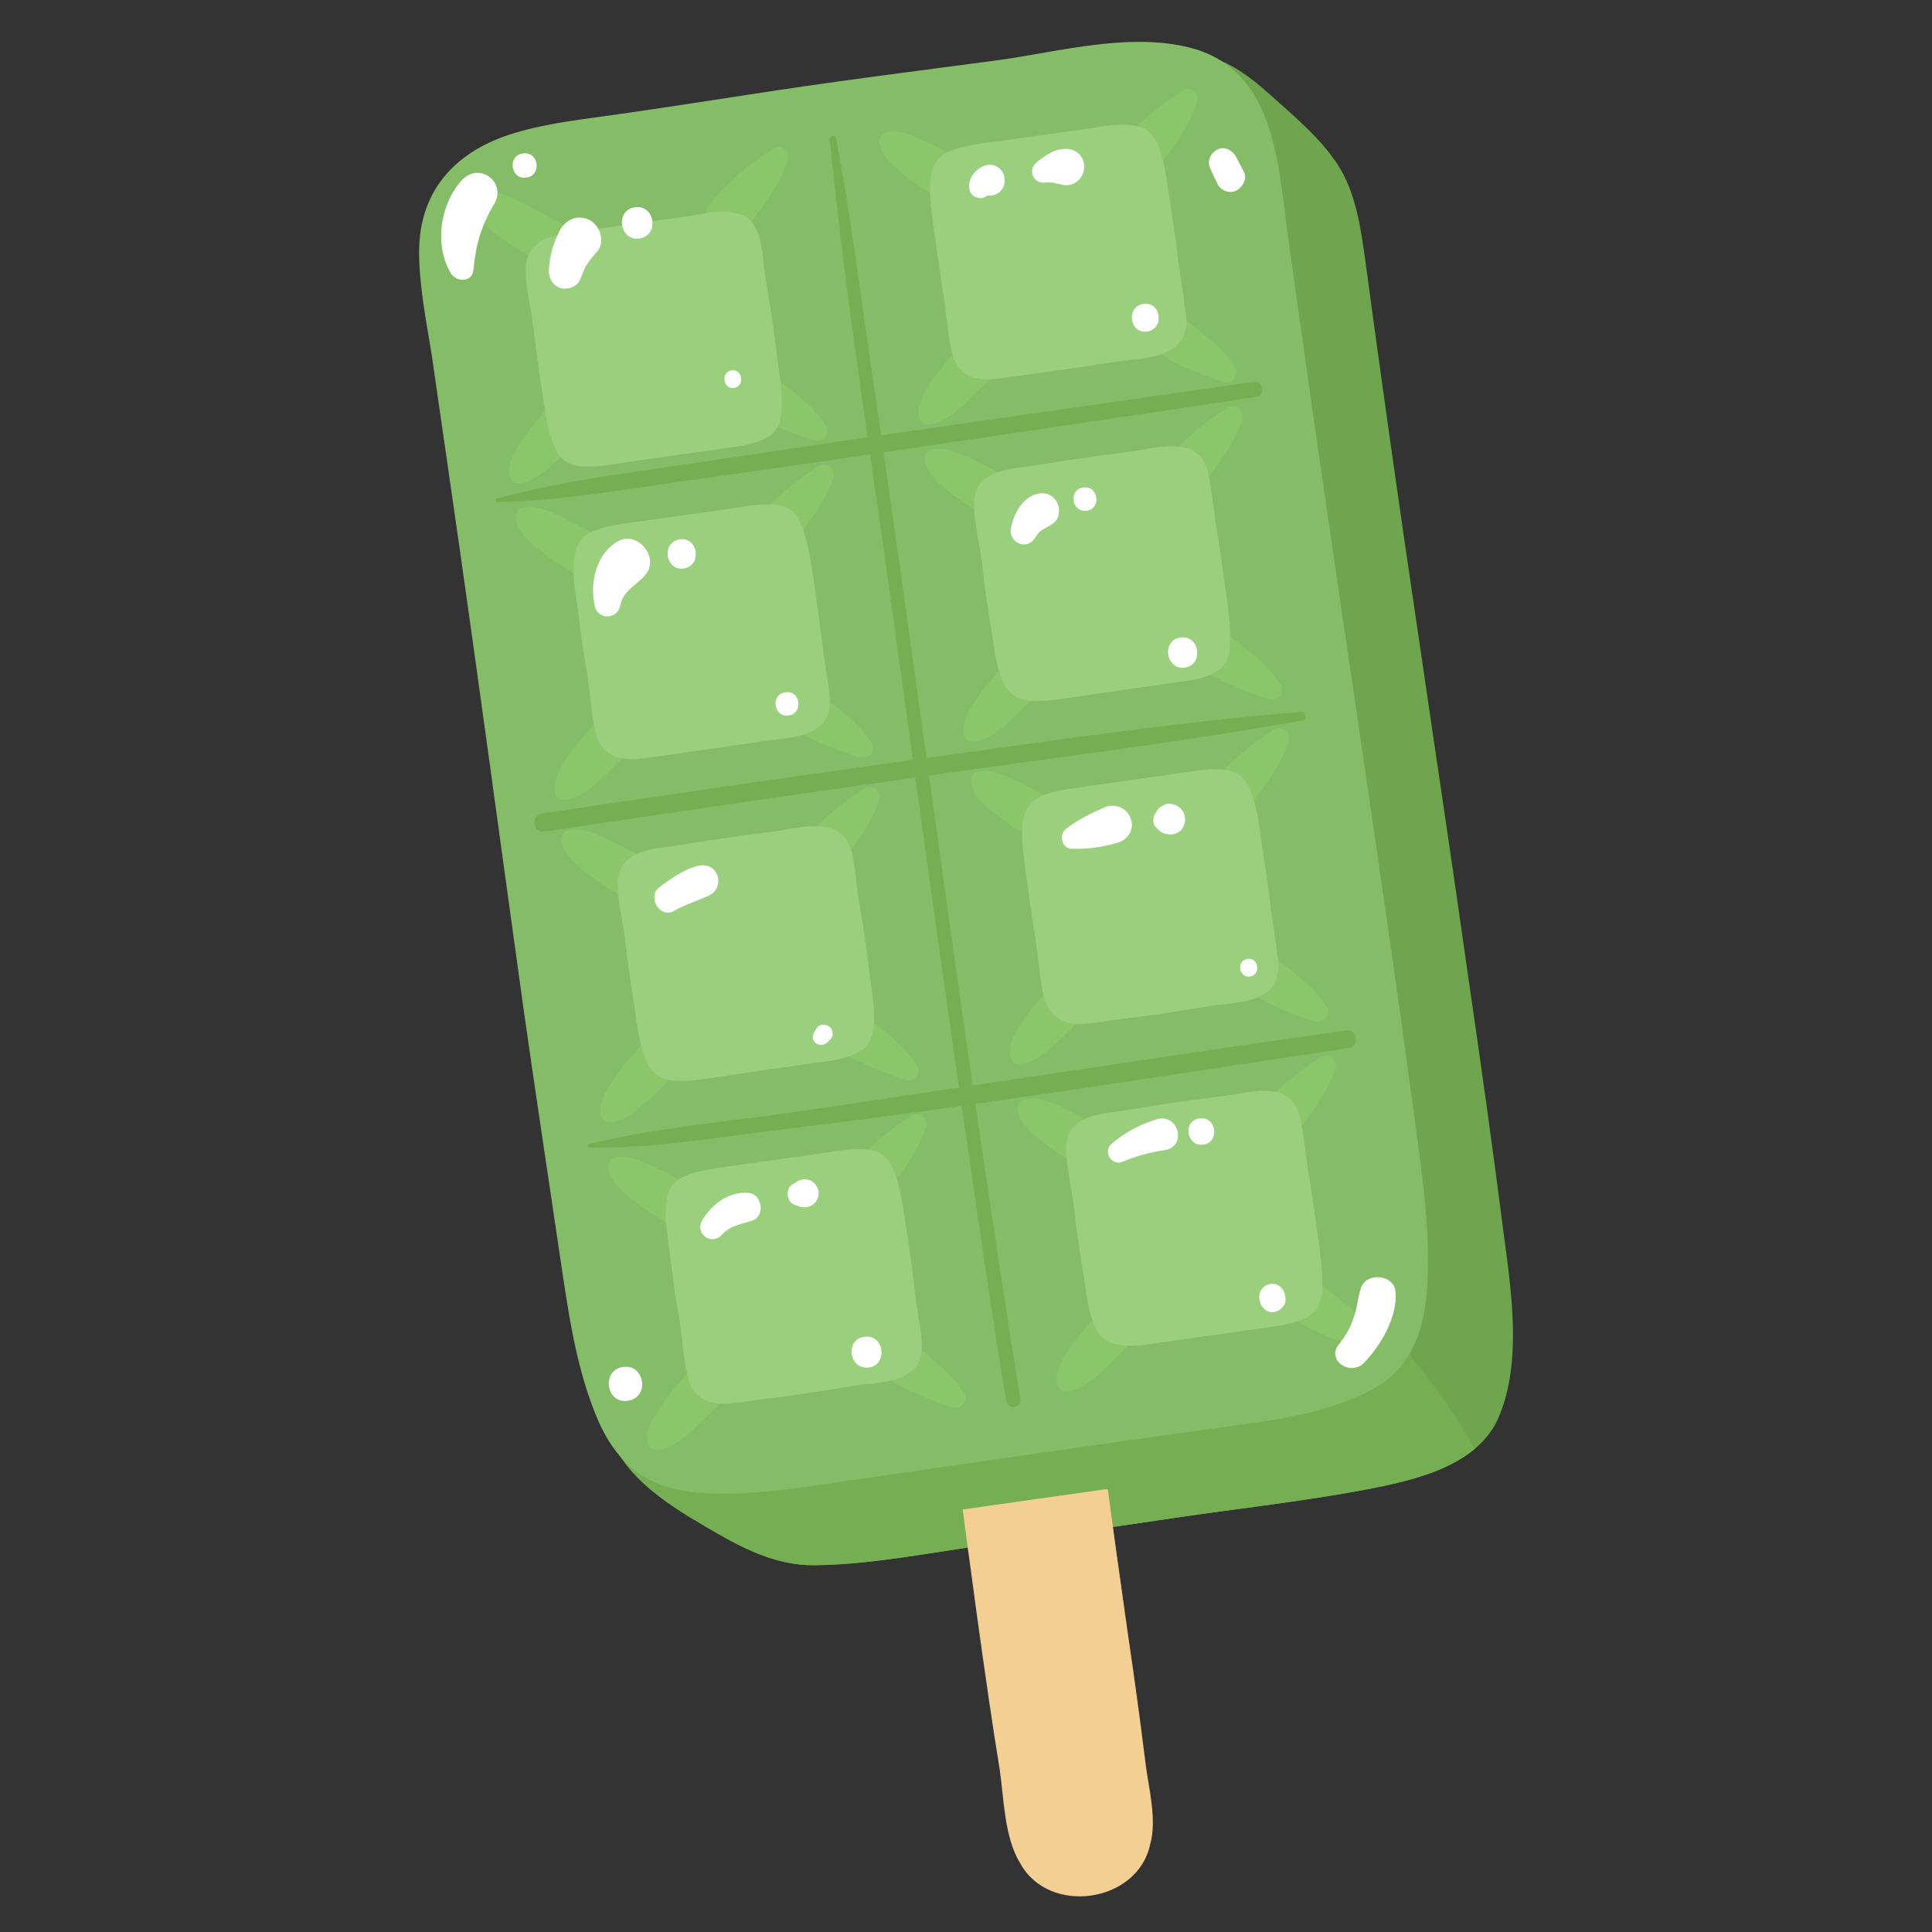 <svg version="1.2" xmlns="http://www.w3.org/2000/svg" viewBox="0 0 384 384" width="384" height="384">
	<rect x="0" y="0" width="384" height="384" fill="#333333" stroke="none"/>
	<title>새 프로젝트</title>
	<style>
		.s0 { fill: #6fa54f } 
		.s1 { fill: #76af53 } 
		.s2 { fill: #f3cf94 } 
		.s3 { fill: #85bc67 } 
		.s4 { fill: #8bc66b } 
		.s5 { fill: #9ad07d } 
		.s6 { fill: #ffffff } 
	</style>
	<g id="&lt;Group&gt;">
		<path id="&lt;Path&gt;" class="s0" d="m291.8 194c-5.4-38.1-11.3-76.2-16.6-114.3q-2-14.2-3.9-28.4c-0.9-6.4-1.9-13.2-5.5-18.7-3.4-5.2-8.9-9.8-13.5-13.9-4-3.6-8.7-7.2-14.2-7.8-4.3-0.4-5.8 1.3-7.9 4.8-1.3 2.1-2.4 4.4-3.8 6.5-0.5 0.8-1.1 2.1-1.9 2.6-1.6 1.1-5.9 0.9-7.8 1.2-9.2 1.2-18.3 2.3-27.4 3.6-18.3 2.5-36.5 5.5-54.7 8.1-11.9 1.7-27.4 3.7-32.8 16.2-2.6 6.1-2 13-1.2 19.4 1.1 7.8 2.3 15.5 3.2 23.3 3.9 33.1 5.9 66.4 8.2 99.6 1.2 16.5 2.4 32.9 3.9 49.3q1.2 12.1 2.6 24.1c0.6 4.6 0.9 9.4 2.1 13.9 2.5 9.4 11.7 15.3 19.6 19.9 6.8 4 13.7 7.8 21.7 7.7 11-0.1 22.3-2.4 33.2-3.9 13-1.7 26-3.7 39-5.6 12.3-1.8 24.9-3.2 37.2-5.5 9.5-1.8 22.6-4.6 26.7-14.7 4.5-10.9 2.4-24.7 0.9-36-2.2-17.2-4.6-34.3-7.1-51.4z"/>
		<path id="&lt;Path&gt;" class="s1" d="m268.1 255.2c-5-5.5-10.1-11-17.3-13.6-6.6-2.3-14-2.3-20.8-1.9-19.8 1.4-39.7 6.2-59.1 10.2-14.8 3-29.4 6.2-44 9.9-3 0.7-6.1 1.5-9.2 2.2q0.4 3.8 0.8 7.6c0.6 4.6 0.9 9.4 2.1 13.9 2.5 9.4 11.7 15.3 19.6 19.9 6.8 4 13.7 7.8 21.7 7.7 11-0.1 22.3-2.4 33.2-3.9 13-1.7 26-3.7 39-5.6 12.3-1.8 24.9-3.2 37.2-5.5 7-1.4 15.9-3.2 21.8-8.1-6.7-12-16-22.8-25-32.8z"/>
		<g id="&lt;Group&gt;">
			<path id="&lt;Path&gt;" class="s2" d="m219.8 296l-28.2 4c-0.2 0-0.3 0.2-0.2 0.3 0.4 3.3 4.6 35.2 7.3 51.4 0.8 5.4 0.9 13.5 4 18.5 5.6 10.6 23.4 8.1 25.9-3.6 1.4-4.9-0.3-11.2-0.9-16q-1.6-12.9-3.5-25.7c-1.3-9-3.7-26.3-4-28.7-0.1-0.1-0.2-0.2-0.4-0.2z"/>
		</g>
		<g id="&lt;Group&gt;" style="opacity: .5;mix-blend-mode: multiply">
			<path id="&lt;Path&gt;" class="s2" d="m221.5 316.5q1 1.4 1.9 3c-1.3-9.2-3-21.3-3.2-23.3-0.1-0.1-0.2-0.2-0.4-0.2l-28.2 4c-0.2 0-0.3 0.2-0.2 0.3 0.1 0.9 0.5 4 1.1 8.4 10.7-2.8 22.4-1.8 29 7.8z"/>
		</g>
		<path id="&lt;Path&gt;" class="s3" d="m273.3 166.6c-5-34.4-10.2-68.8-15-103.2q-1.9-13.2-3.6-26.4c-1.6-11.4-4.7-23.4-17-27.2-12.5-3.7-27.1 0.5-39.6 2.2-16.6 2.2-33.3 4.3-49.9 6.9-8.4 1.3-16.9 2.6-25.3 3.8-6.9 1-13.8 1.7-20.5 3.7-11.5 3.4-19 11.1-19.1 23.5 0 6.9 1.4 13.8 2.5 20.6q1.9 13.1 3.8 26.3c5 34.4 9.6 68.9 14.4 103.3 2.3 16.3 4.8 32.6 7.2 48.9 1.7 11.3 3.2 23.1 7.8 33.6 4.1 9.1 10.3 13.4 20.2 14.1 11.2 0.8 22.5-1.5 33.5-3 22.4-3.2 44.7-6.5 67.1-9.6 11.1-1.6 23.3-2.6 33.2-8.1 8.7-4.8 10.5-13.6 10.8-22.9 0.3-11.7-1.7-23.3-3.2-34.9-2.3-17.2-4.8-34.4-7.3-51.6z"/>
		<g id="&lt;Group&gt;">
			<g id="&lt;Group&gt;">
				<g id="&lt;Group&gt;">
					<path id="&lt;Path&gt;" class="s1" d="m164.9 27.6c3.1 31.2 8.1 62.3 12.4 93.4 5.3 38.8 10.7 77.6 16.4 116.4 2 13.7 4 27.5 6.3 41.1 0.3 1.8 3.1 1.4 2.8-0.4-11.1-69-19.8-138.4-30-207.6-2.1-14.3-3.9-28.8-6.6-43-0.2-0.8-1.3-0.6-1.3 0.1z"/>
				</g>
				<g id="&lt;Group&gt;">
					<g id="&lt;Group&gt;">
						<path id="&lt;Path&gt;" class="s1" d="m98.9 99.8c12.7-0.3 25.2-2.5 37.8-4.3q18.8-2.6 37.6-5.4c25.1-3.7 50.2-7.4 75.3-11.2 1.9-0.2 1.5-3.3-0.5-3-25.1 3.6-50.2 7.2-75.3 10.8q-18.8 2.8-37.6 5.6c-12.5 1.9-25.2 3.4-37.4 6.8-0.5 0.1-0.4 0.7 0.1 0.7z"/>
					</g>
					<g id="&lt;Group&gt;">
						<path id="&lt;Path&gt;" class="s1" d="m258.5 141.5c-25.9 2.1-51.9 6.1-77.6 9.6q-36.6 5.1-73.2 10.6c-2.3 0.3-1.8 4 0.5 3.6 24.4-3.7 48.8-7.2 73.2-10.7 25.7-3.7 51.7-6.8 77.4-11.4 1.1-0.2 0.9-1.8-0.3-1.7z"/>
					</g>
					<g id="&lt;Group&gt;">
						<path id="&lt;Path&gt;" class="s1" d="m117.1 228.1c12.2 0.2 24.6-1.9 36.7-3.4q19.7-2.4 39.5-5.2c24.9-3.6 49.8-7.4 74.8-11.2 2.2-0.3 1.7-3.8-0.5-3.5-24.7 3.5-49.3 7.2-73.9 10.9-12.9 1.9-25.7 3.9-38.5 5.7-12.7 1.8-25.7 2.9-38.1 6-0.4 0-0.4 0.6 0 0.7z"/>
					</g>
				</g>
			</g>
			<g id="&lt;Group&gt;">
				<g id="&lt;Group&gt;">
					<path id="&lt;Path&gt;" class="s4" d="m93.5 40c0.2 2.6 3 4.9 5 6.5 2.5 1.9 5.2 3.6 7.9 5.2 5.5 3.4 10.1-4.6 4.4-7.7-2.8-1.5-5.6-3.1-8.4-4.4-2.4-1.1-5.3-2.4-7.9-1.6-0.7 0.3-1.1 1.2-1 2z"/>
				</g>
				<g id="&lt;Group&gt;">
					<path id="&lt;Path&gt;" class="s4" d="m153.5 29.7c-4.6 3-8.8 6.4-12.3 10.7-3.6 4.4 3.8 10 7 5.3 3.1-4.4 6.7-8.5 8.3-13.8 0.7-1.9-1.3-3.3-3-2.2z"/>
				</g>
				<g id="&lt;Group&gt;">
					<path id="&lt;Path&gt;" class="s4" d="m102.8 96c2.7 0 5.1-2 7.1-3.7 2.4-2.1 4.6-4.4 6.8-6.6 4.6-4.5-2-11-6.3-6.2-2.2 2.3-4.3 4.7-6.2 7.3-1.4 2.1-3.4 5-3 7.6 0.2 0.8 0.8 1.6 1.6 1.6z"/>
				</g>
				<g id="&lt;Group&gt;">
					<path id="&lt;Path&gt;" class="s4" d="m164.1 84.5c-3.1-4.6-7.7-7.5-11.9-10.9-4.4-3.6-10 3.8-5.3 7 4.6 3.2 9.6 5.2 14.9 6.9 1.9 0.6 3.4-1.4 2.3-3z"/>
				</g>
			</g>
			<g id="&lt;Group&gt;">
				<g id="&lt;Group&gt;">
					<path id="&lt;Path&gt;" class="s4" d="m174.8 28.3c0.3 2.7 3 4.9 5 6.5 2.5 2 5.2 3.7 8 5.3 5.4 3.4 10-4.6 4.3-7.7-2.8-1.5-5.5-3.1-8.4-4.4-2.4-1.1-5.2-2.4-7.8-1.6-0.8 0.2-1.2 1.2-1.1 1.9z"/>
				</g>
				<g id="&lt;Group&gt;">
					<path id="&lt;Path&gt;" class="s4" d="m234.9 18.1c-4.6 3-8.8 6.4-12.4 10.7-3.6 4.4 3.9 10 7.1 5.3 3.1-4.4 6.6-8.5 8.3-13.8 0.6-1.9-1.4-3.4-3-2.2z"/>
				</g>
				<g id="&lt;Group&gt;">
					<path id="&lt;Path&gt;" class="s4" d="m184.2 84.4c2.7 0 5.1-2 7-3.7 2.4-2.1 4.6-4.4 6.9-6.6 4.5-4.5-2-11-6.4-6.2-2.1 2.3-4.3 4.7-6.1 7.3-1.5 2.1-3.5 5-3 7.6 0.1 0.7 0.8 1.6 1.6 1.6z"/>
				</g>
				<g id="&lt;Group&gt;">
					<path id="&lt;Path&gt;" class="s4" d="m245.4 72.8c-3.1-4.5-7.6-7.4-11.8-10.9-4.5-3.6-10 3.9-5.3 7.1 4.6 3.1 9.6 5.2 14.8 6.9 1.9 0.6 3.4-1.4 2.3-3.1z"/>
				</g>
			</g>
			<g id="&lt;Group&gt;">
				<g id="&lt;Group&gt;">
					<path id="&lt;Path&gt;" class="s4" d="m102.5 103c0.2 2.7 3 4.9 5 6.5 2.5 2 5.2 3.6 7.9 5.3 5.5 3.3 10.1-4.7 4.4-7.7-2.8-1.5-5.6-3.1-8.4-4.5-2.4-1.1-5.3-2.4-7.8-1.6-0.8 0.3-1.2 1.3-1.1 2z"/>
				</g>
				<g id="&lt;Group&gt;">
					<path id="&lt;Path&gt;" class="s4" d="m162.5 92.7c-4.6 3.1-8.8 6.5-12.3 10.8-3.6 4.4 3.8 10 7 5.3 3.1-4.5 6.7-8.6 8.4-13.8 0.6-1.9-1.4-3.4-3.1-2.3z"/>
				</g>
				<g id="&lt;Group&gt;">
					<path id="&lt;Path&gt;" class="s4" d="m111.8 159c2.7 0.1 5.1-1.9 7.1-3.7 2.4-2.1 4.6-4.4 6.8-6.6 4.6-4.5-2-11-6.3-6.2-2.2 2.4-4.3 4.7-6.2 7.3-1.4 2.1-3.4 5-2.9 7.7 0.1 0.7 0.7 1.5 1.5 1.5z"/>
				</g>
				<g id="&lt;Group&gt;">
					<path id="&lt;Path&gt;" class="s4" d="m173.1 147.5c-3.1-4.6-7.7-7.5-11.9-10.9-4.4-3.6-10 3.8-5.3 7.1 4.6 3.1 9.6 5.2 14.9 6.8 1.9 0.6 3.4-1.3 2.3-3z"/>
				</g>
			</g>
			<g id="&lt;Group&gt;">
				<g id="&lt;Group&gt;">
					<path id="&lt;Path&gt;" class="s4" d="m183.8 91.4c0.3 2.7 3 4.9 5 6.5 2.5 1.9 5.3 3.6 8 5.3 5.4 3.3 10.1-4.7 4.3-7.8-2.8-1.4-5.5-3.1-8.4-4.4-2.3-1.1-5.2-2.4-7.8-1.6-0.8 0.3-1.2 1.2-1.1 2z"/>
				</g>
				<g id="&lt;Group&gt;">
					<path id="&lt;Path&gt;" class="s4" d="m243.9 81.1c-4.6 3-8.8 6.4-12.4 10.7-3.6 4.4 3.9 10 7.1 5.3 3.1-4.4 6.6-8.5 8.3-13.7 0.6-2-1.4-3.4-3-2.3z"/>
				</g>
				<g id="&lt;Group&gt;">
					<path id="&lt;Path&gt;" class="s4" d="m193.2 147.4c2.7 0.1 5.1-2 7-3.7 2.4-2.1 4.6-4.4 6.9-6.6 4.5-4.5-2-11-6.4-6.2-2.1 2.4-4.3 4.7-6.1 7.3-1.5 2.1-3.5 5-3 7.6 0.1 0.8 0.8 1.6 1.6 1.6z"/>
				</g>
				<g id="&lt;Group&gt;">
					<path id="&lt;Path&gt;" class="s4" d="m254.4 135.9c-3.1-4.6-7.6-7.5-11.8-10.9-4.4-3.6-10 3.8-5.3 7 4.6 3.2 9.6 5.3 14.8 6.9 1.9 0.6 3.4-1.4 2.3-3z"/>
				</g>
			</g>
			<g id="&lt;Group&gt;">
				<g id="&lt;Group&gt;">
					<path id="&lt;Path&gt;" class="s4" d="m111.6 167.1c0.3 2.6 3 4.9 5 6.4 2.5 2 5.3 3.7 8 5.3 5.4 3.4 10.1-4.6 4.3-7.7-2.8-1.5-5.5-3.1-8.4-4.4-2.3-1.1-5.2-2.4-7.8-1.6-0.8 0.3-1.2 1.2-1.1 2z"/>
				</g>
				<g id="&lt;Group&gt;">
					<path id="&lt;Path&gt;" class="s4" d="m171.7 156.8c-4.6 3-8.8 6.4-12.4 10.7-3.6 4.4 3.9 10 7.1 5.3 3.1-4.4 6.6-8.5 8.3-13.8 0.6-1.9-1.4-3.3-3-2.2z"/>
				</g>
				<g id="&lt;Group&gt;">
					<path id="&lt;Path&gt;" class="s4" d="m121 223.1c2.7 0 5.1-2 7-3.7 2.4-2.1 4.6-4.4 6.9-6.6 4.5-4.5-2-11-6.4-6.2-2.1 2.3-4.3 4.7-6.1 7.3-1.5 2.1-3.5 5-3 7.6 0.1 0.8 0.8 1.6 1.6 1.6z"/>
				</g>
				<g id="&lt;Group&gt;">
					<path id="&lt;Path&gt;" class="s4" d="m182.2 211.6c-3.1-4.6-7.6-7.5-11.8-11-4.4-3.5-10 3.9-5.3 7.1 4.6 3.2 9.6 5.2 14.8 6.9 1.9 0.6 3.4-1.4 2.3-3z"/>
				</g>
			</g>
			<g id="&lt;Group&gt;">
				<g id="&lt;Group&gt;">
					<path id="&lt;Path&gt;" class="s4" d="m193 155.4c0.2 2.7 3 4.9 5 6.5 2.5 2 5.2 3.7 7.9 5.3 5.5 3.4 10.1-4.6 4.4-7.7-2.8-1.5-5.6-3.1-8.4-4.4-2.4-1.1-5.3-2.4-7.8-1.6-0.8 0.2-1.2 1.2-1.1 1.9z"/>
				</g>
				<g id="&lt;Group&gt;">
					<path id="&lt;Path&gt;" class="s4" d="m253 145.1c-4.6 3.1-8.8 6.5-12.3 10.8-3.6 4.4 3.8 10 7.1 5.3 3-4.4 6.6-8.5 8.3-13.8 0.6-1.9-1.4-3.4-3.1-2.3z"/>
				</g>
				<g id="&lt;Group&gt;">
					<path id="&lt;Path&gt;" class="s4" d="m202.3 211.5c2.7 0 5.1-2 7.1-3.7 2.4-2.1 4.6-4.4 6.8-6.7 4.6-4.4-2-11-6.3-6.1-2.2 2.3-4.3 4.7-6.2 7.3-1.4 2-3.4 5-2.9 7.6 0.1 0.7 0.7 1.6 1.5 1.6z"/>
				</g>
				<g id="&lt;Group&gt;">
					<path id="&lt;Path&gt;" class="s4" d="m263.6 199.9c-3.1-4.5-7.7-7.5-11.9-10.9-4.4-3.6-10 3.9-5.3 7.1 4.6 3.1 9.6 5.2 14.9 6.9 1.9 0.6 3.4-1.4 2.3-3.1z"/>
				</g>
			</g>
			<g id="&lt;Group&gt;">
				<g id="&lt;Group&gt;">
					<path id="&lt;Path&gt;" class="s4" d="m120.9 232.1c0.3 2.7 3 4.9 5 6.5 2.5 2 5.3 3.7 8 5.3 5.4 3.4 10.1-4.6 4.3-7.7-2.8-1.5-5.5-3.1-8.4-4.4-2.3-1.1-5.2-2.4-7.8-1.6-0.8 0.2-1.2 1.2-1.1 1.9z"/>
				</g>
				<g id="&lt;Group&gt;">
					<path id="&lt;Path&gt;" class="s4" d="m181 221.9c-4.6 3-8.8 6.4-12.4 10.7-3.6 4.4 3.9 10 7.1 5.3 3.1-4.4 6.6-8.5 8.3-13.8 0.6-1.9-1.4-3.4-3-2.2z"/>
				</g>
				<g id="&lt;Group&gt;">
					<path id="&lt;Path&gt;" class="s4" d="m130.3 288.2c2.7 0 5.1-2 7-3.7 2.4-2.1 4.6-4.4 6.9-6.6 4.5-4.5-2-11-6.4-6.2-2.1 2.3-4.3 4.7-6.1 7.3-1.5 2.1-3.5 5-3 7.6 0.1 0.7 0.8 1.6 1.6 1.6z"/>
				</g>
				<g id="&lt;Group&gt;">
					<path id="&lt;Path&gt;" class="s4" d="m191.5 276.6c-3.1-4.5-7.6-7.5-11.8-10.9-4.5-3.6-10 3.9-5.3 7.1 4.6 3.1 9.6 5.2 14.8 6.9 1.9 0.6 3.4-1.4 2.3-3.1z"/>
				</g>
			</g>
			<g id="&lt;Group&gt;">
				<g id="&lt;Group&gt;">
					<path id="&lt;Path&gt;" class="s4" d="m202.3 220.5c0.2 2.7 3 4.9 5 6.5 2.5 2 5.2 3.6 7.9 5.3 5.5 3.4 10.1-4.6 4.4-7.7-2.8-1.5-5.6-3.1-8.4-4.5-2.4-1.1-5.3-2.3-7.8-1.5-0.8 0.2-1.2 1.2-1.1 1.9z"/>
				</g>
				<g id="&lt;Group&gt;">
					<path id="&lt;Path&gt;" class="s4" d="m262.3 210.2c-4.6 3.1-8.8 6.5-12.3 10.8-3.6 4.4 3.8 10 7 5.3 3.1-4.5 6.7-8.6 8.4-13.8 0.6-1.9-1.4-3.4-3.1-2.3z"/>
				</g>
				<g id="&lt;Group&gt;">
					<path id="&lt;Path&gt;" class="s4" d="m211.6 276.6c2.7 0 5.1-2 7.1-3.7 2.4-2.1 4.6-4.5 6.8-6.7 4.6-4.5-2-11-6.3-6.1-2.2 2.3-4.3 4.7-6.2 7.3-1.4 2-3.4 4.9-2.9 7.6 0.1 0.7 0.7 1.5 1.5 1.6z"/>
				</g>
				<g id="&lt;Group&gt;">
					<path id="&lt;Path&gt;" class="s4" d="m272.9 265c-3.1-4.5-7.7-7.5-11.9-10.9-4.4-3.6-10 3.9-5.3 7.1 4.6 3.1 9.6 5.2 14.9 6.9 1.9 0.5 3.4-1.4 2.3-3.1z"/>
				</g>
			</g>
			<path id="&lt;Path&gt;" class="s5" d="m153.4 63c-0.4-2.5-0.8-4.9-1.2-7.4q-0.4-2.8-0.7-5.6c-0.5-3.2-1.3-6.5-4.7-7.5-3.4-1-7.4 0.1-10.8 0.6-4.6 0.6-9.2 1.2-13.7 1.9q-3.5 0.5-7 1c-1.9 0.3-3.8 0.5-5.6 1-3.2 1-5.2 3.1-5.2 6.5-0.1 3.3 0.8 6.8 1.3 10.1 0.3 2.3 0.6 4.6 0.9 6.9 0.4 3 0.9 6.1 1.3 9.1 0.5 3.1 0.9 6.3 2.2 9.2 1.1 2.5 2.8 3.7 5.5 3.9 3.1 0.2 6.2-0.4 9.2-0.9q9.2-1.3 18.4-2.6c3.1-0.4 6.4-0.7 9.1-2.2 2.4-1.3 2.9-3.7 3-6.3 0.1-3.2-0.5-6.4-0.9-9.5q-0.5-4.1-1.1-8.2z"/>
			<path id="&lt;Path&gt;" class="s5" d="m162.8 123.3c0.4 2.5 0.7 5 1 7.4q0.4 2.8 0.9 5.7c0.4 3.1 0.6 6.5-2.4 8.4-3 2-7.2 2-10.6 2.5-4.6 0.7-9.1 1.4-13.7 2q-3.5 0.5-6.9 1c-1.9 0.2-3.8 0.6-5.7 0.6-3.3 0-5.9-1.5-6.9-4.8-0.9-3.2-1-6.7-1.5-10-0.3-2.3-0.7-4.6-1.1-6.9-0.4-3.1-0.8-6.1-1.2-9.1-0.5-3.1-1-6.3-0.5-9.5 0.3-2.7 1.6-4.3 4.2-5.2 2.9-1.1 6-1.4 9-1.8q9.2-1.3 18.5-2.6c3-0.5 6.3-1.1 9.3-0.5 2.7 0.6 3.8 2.8 4.6 5.3 1 3 1.4 6.2 1.9 9.3q0.6 4.1 1.1 8.2z"/>
			<path id="&lt;Path&gt;" class="s5" d="m171.7 185.1c-0.4-2.4-0.8-4.9-1.2-7.4q-0.3-2.8-0.7-5.6c-0.5-3.2-1.3-6.5-4.7-7.5-3.4-1-7.4 0.1-10.8 0.6-4.6 0.6-9.2 1.2-13.7 1.9q-3.5 0.5-7 1.1c-1.9 0.2-3.8 0.4-5.6 1-3.2 0.9-5.2 3-5.2 6.4-0.1 3.3 0.8 6.8 1.3 10.1 0.3 2.3 0.6 4.6 0.9 7 0.4 3 0.9 6 1.3 9 0.5 3.1 0.9 6.3 2.2 9.2 1.1 2.5 2.8 3.7 5.5 3.9 3.1 0.2 6.2-0.4 9.2-0.8q9.2-1.4 18.4-2.7c3.1-0.4 6.4-0.7 9.1-2.2 2.4-1.3 2.9-3.7 3-6.3 0.1-3.2-0.5-6.4-0.9-9.5q-0.5-4.1-1.1-8.2z"/>
			<path id="&lt;Path&gt;" class="s5" d="m181.2 251.4c0.3 2.5 0.6 5 0.9 7.5q0.4 2.8 0.9 5.6c0.4 3.1 0.6 6.5-2.4 8.5-3 1.9-7.2 1.9-10.6 2.4-4.5 0.7-9.1 1.5-13.7 2.1q-3.5 0.4-6.9 0.9c-1.9 0.3-3.8 0.6-5.7 0.6-3.3 0-5.9-1.5-6.8-4.7-1-3.2-1.1-6.8-1.6-10.1-0.3-2.3-0.7-4.6-1.1-6.9-0.4-3-0.8-6.1-1.2-9.1-0.4-3.1-1-6.3-0.5-9.4 0.3-2.8 1.6-4.3 4.2-5.3 2.9-1.1 6-1.3 9-1.8q9.3-1.3 18.5-2.6c3-0.5 6.3-1.1 9.3-0.4 2.7 0.6 3.8 2.7 4.6 5.2 1 3 1.4 6.2 1.9 9.4q0.6 4 1.2 8.1z"/>
			<path id="&lt;Path&gt;" class="s5" d="m233.7 47.8c0.3 2.5 0.6 5 1 7.4q0.4 2.9 0.8 5.7c0.5 3.1 0.6 6.5-2.4 8.4-3 2-7.1 2-10.6 2.5-4.5 0.7-9.1 1.4-13.6 2q-3.5 0.5-7 1c-1.9 0.2-3.8 0.6-5.7 0.6-3.3 0-5.8-1.5-6.8-4.7-1-3.3-1.1-6.8-1.6-10.1-0.3-2.3-0.7-4.6-1-6.9-0.5-3.1-0.9-6.1-1.3-9.1-0.4-3.1-0.9-6.3-0.5-9.5 0.4-2.7 1.7-4.3 4.2-5.2 2.9-1.1 6.1-1.4 9.1-1.8q9.2-1.3 18.4-2.6c3-0.5 6.3-1.1 9.4-0.4 2.6 0.6 3.8 2.7 4.6 5.2 0.9 3 1.3 6.2 1.8 9.4q0.6 4 1.2 8.1z"/>
			<path id="&lt;Path&gt;" class="s5" d="m242.5 109.6c-0.3-2.4-0.8-4.9-1.1-7.4q-0.4-2.8-0.8-5.6c-0.4-3.2-1.3-6.5-4.6-7.5-3.5-1-7.5 0.1-10.9 0.6-4.6 0.6-9.1 1.2-13.7 1.9q-3.5 0.6-6.9 1.1c-1.9 0.2-3.8 0.4-5.7 1-3.1 0.9-5.2 3-5.2 6.4 0 3.4 0.9 6.8 1.3 10.1 0.4 2.3 0.6 4.6 0.9 7 0.5 3 0.9 6 1.4 9 0.4 3.1 0.9 6.3 2.1 9.2 1.1 2.5 2.8 3.7 5.6 3.9 3 0.2 6.1-0.4 9.1-0.8q9.3-1.4 18.5-2.7c3-0.4 6.4-0.7 9.1-2.2 2.4-1.3 2.9-3.7 2.9-6.3 0.1-3.2-0.4-6.3-0.8-9.5q-0.6-4.1-1.2-8.2z"/>
			<path id="&lt;Path&gt;" class="s5" d="m252 175.9c0.3 2.5 0.6 5 1 7.5q0.4 2.8 0.8 5.6c0.5 3.1 0.6 6.5-2.4 8.5-3 1.9-7.1 1.9-10.5 2.4-4.6 0.7-9.1 1.5-13.7 2.1q-3.5 0.4-7 0.9c-1.9 0.3-3.8 0.6-5.7 0.6-3.2 0-5.8-1.5-6.8-4.7-1-3.2-1.1-6.8-1.6-10.1-0.3-2.3-0.7-4.6-1-6.9-0.5-3-0.9-6.1-1.3-9.1-0.4-3.1-0.9-6.3-0.5-9.4 0.4-2.8 1.7-4.3 4.2-5.3 2.9-1.1 6.1-1.3 9.1-1.8q9.2-1.3 18.4-2.6c3-0.4 6.3-1.1 9.4-0.4 2.6 0.6 3.8 2.7 4.6 5.2 1 3 1.3 6.2 1.8 9.4q0.6 4.1 1.2 8.1z"/>
			<path id="&lt;Path&gt;" class="s5" d="m260.8 237.8c-0.3-2.5-0.8-5-1.1-7.4q-0.4-2.9-0.8-5.7c-0.4-3.1-1.3-6.4-4.6-7.5-3.5-1-7.5 0.2-10.9 0.6-4.6 0.6-9.1 1.2-13.7 1.9q-3.5 0.6-6.9 1.1c-1.9 0.3-3.8 0.5-5.6 1-3.2 0.9-5.3 3-5.3 6.4 0 3.4 0.9 6.8 1.3 10.1 0.4 2.4 0.6 4.7 0.9 7 0.5 3 0.9 6 1.4 9 0.4 3.1 0.9 6.4 2.1 9.3 1.1 2.5 2.9 3.6 5.6 3.8 3 0.3 6.1-0.4 9.2-0.8q9.2-1.3 18.4-2.6c3-0.5 6.4-0.7 9.1-2.3 2.4-1.3 2.9-3.7 2.9-6.2 0.1-3.2-0.4-6.4-0.8-9.6q-0.6-4.1-1.2-8.1z"/>
			<g id="&lt;Group&gt;">
				<path id="&lt;Path&gt;" class="s6" d="m115.4 55.3q0.3-0.7 0.6-1.4 0.2-0.4 0.3-0.8 0.1-0.1 0.2-0.3-0.1 0.3 0 0 1-1.5 2.1-2.7c1.8-1.9 0.7-5.2-1.3-6.3-2.4-1.3-4.9-0.2-6.1 2.1-1.2 2.4-2 5.1-2.1 7.8-0.1 1.6 0.8 3.1 2.4 3.6 1.6 0.3 3.4-0.4 3.9-2z"/>
			</g>
			<g id="&lt;Group&gt;">
				<path id="&lt;Path&gt;" class="s6" d="m127.1 47.4c4-0.6 3.1-6.8-0.9-6.2-4 0.5-3.1 6.8 0.9 6.2z"/>
			</g>
			<g id="&lt;Group&gt;">
				<path id="&lt;Path&gt;" class="s6" d="m196.6 38.5c-0.1 0.1-0.3 0.3 0 0.1 0.2-0.2-0.6 0.4-0.2 0.1 0.4-0.2-0.3 0.1-0.3 0.1 0-0.1 0.4 0 0.4 0q-0.3 0-0.7 0c0.2 0 0.6 0.1-0.3-0.1 1.1 0.3 2.2 0.3 3.1-0.5 0.8-0.6 1.1-1.5 1.1-2.4 0-2.2-2.2-3.7-4.2-2.8-1.6 0.7-2.8 2.1-2.9 3.9 0 0.9 0.4 2 1.4 2.3 1 0.4 1.9 0.1 2.6-0.7z"/>
			</g>
			<g id="&lt;Group&gt;">
				<path id="&lt;Path&gt;" class="s6" d="m207.6 36.3c0.6-0.1 1.1 0 1.7 0 0.2 0.1 1 0.2 0.7 0.2-0.4-0.1 1.2 0.2 1.5 0.3 2.1 0.2 4-1.4 4-3.7 0-2.2-1.9-3.7-4.1-3.5-2 0.1-4 1.5-5.5 2.8-1.6 1.5-0.5 4.1 1.7 3.9z"/>
			</g>
			<g id="&lt;Group&gt;">
				<path id="&lt;Path&gt;" class="s6" d="m123.3 120.3c0.6-3 3.2-3.9 5-6.1 2.8-3.2-1.4-8.7-5.3-6.7-4.5 2.4-5.8 8.2-4.8 12.9 0.6 2.9 4.5 2.8 5.1-0.1z"/>
			</g>
			<g id="&lt;Group&gt;">
				<path id="&lt;Path&gt;" class="s6" d="m135.9 113c3.7-0.6 2.9-6.3-0.8-5.8-3.7 0.6-2.9 6.3 0.8 5.8z"/>
			</g>
			<g id="&lt;Group&gt;">
				<path id="&lt;Path&gt;" class="s6" d="m205.9 106.6c-0.2 0.4 0.2-0.2 0.2-0.3q0.1-0.1 0.3-0.3c0.4-0.6-0.4 0.3 0.1-0.2q0.3-0.2 0.5-0.4c0 0 0.5-0.3 0.5-0.3 0 0-0.7 0.3 0 0 0.6-0.3 1.2-0.6 1.7-1 1.5-0.9 1.6-3.1 0.8-4.4-0.9-1.6-2.6-2-4.3-1.4-2.7 0.9-4.4 4.2-4.8 6.9-0.2 1.3 0.7 2.6 1.9 2.9 1.4 0.4 2.5-0.3 3.1-1.5z"/>
			</g>
			<g id="&lt;Group&gt;">
				<path id="&lt;Path&gt;" class="s6" d="m213 168.7c3.1 0.1 5.8-0.3 8.8-1.1 2.1-0.5 3.7-2.4 3-4.7-0.6-2.2-3-3.3-5.1-2.5-2.8 1.2-5.4 2.5-7.8 4.3-1.5 1.1-0.9 4 1.1 4z"/>
			</g>
			<g id="&lt;Group&gt;">
				<path id="&lt;Path&gt;" class="s6" d="m229.7 164.4q0.3 0.3-0.1-0.4 0.2 0.6 0.7 1c0.5 0.5 1.1 0.7 1.8 0.8 1 0.3 2.3-0.3 2.9-1.1 0.4-0.7 0.7-1.5 0.5-2.3-0.1-0.8-0.5-1.5-1.2-2-0.8-0.6-2.1-0.9-3-0.4-0.7 0.4-1.2 0.7-1.5 1.4q-0.4 0.5-0.4 1.1 0.2-0.7 0-0.4c-0.3 0.7-0.2 1.8 0.3 2.3z"/>
			</g>
			<g id="&lt;Group&gt;">
				<path id="&lt;Path&gt;" class="s6" d="m133.9 181.1c2.2-1.3 4.6-2 7-3.1 1.6-0.7 2.3-2.6 1.6-4.2-0.7-1.7-2.5-2.1-4.2-1.6-2.6 0.8-5.1 2.5-7.3 4.2-2.4 1.8 0.1 6.2 2.9 4.7z"/>
			</g>
			<g id="&lt;Group&gt;">
				<path id="&lt;Path&gt;" class="s6" d="m143.5 245.4c1.6-1.8 3.9-2.1 6-2.8 2.7-0.9 2-5.3-0.8-5.5-3.8-0.3-7.2 2.2-9.1 5.4-1.6 2.7 1.8 5.2 3.9 2.9z"/>
			</g>
			<g id="&lt;Group&gt;">
				<path id="&lt;Path&gt;" class="s6" d="m158 239.5q0.4 0.1 0.9 0.3c0.9 0.3 1.9 0.2 2.7-0.4 0.8-0.6 1.2-1.6 1.1-2.6-0.2-1-0.8-1.8-1.7-2.2-1-0.4-2-0.2-2.8 0.4q-0.4 0.2-0.8 0.5c-1.4 0.9-1 3.5 0.6 4z"/>
			</g>
			<g id="&lt;Group&gt;">
				<path id="&lt;Path&gt;" class="s6" d="m223.1 230.9c2.7-1.1 5.5-1.9 8.4-2.3 4.5-0.7 2.8-7.5-1.7-6.1-3.3 1-6.2 2.6-8.8 4.8-1.9 1.5-0.1 4.5 2.1 3.6z"/>
			</g>
			<g id="&lt;Group&gt;">
				<path id="&lt;Path&gt;" class="s6" d="m239.2 227.5c3.3-0.5 2.6-5.7-0.8-5.2-3.4 0.4-2.6 5.7 0.8 5.2z"/>
			</g>
			<g id="&lt;Group&gt;">
				<path id="&lt;Path&gt;" class="s6" d="m216 101.5c3-0.4 2.3-5.1-0.7-4.6-3 0.4-2.3 5 0.7 4.6z"/>
			</g>
			<g id="&lt;Group&gt;">
				<path id="&lt;Path&gt;" class="s6" d="m164.6 207q0.3-0.2 0.5-0.5c0.7-0.7 0.4-2-0.3-2.5-0.8-0.5-2-0.5-2.5 0.4q-0.2 0.3-0.4 0.6c-0.5 0.8-0.5 1.8 0.3 2.4 0.9 0.5 1.8 0.3 2.4-0.4z"/>
			</g>
			<g id="&lt;Group&gt;">
				<path id="&lt;Path&gt;" class="s6" d="m248.4 194.1c2.3-0.3 1.8-3.9-0.5-3.5-2.2 0.3-1.7 3.8 0.5 3.5z"/>
			</g>
			<g id="&lt;Group&gt;">
				<path id="&lt;Path&gt;" class="s6" d="m172.7 271.8c3.9-0.6 3-6.7-0.9-6.1-3.9 0.5-3.1 6.6 0.9 6.1z"/>
			</g>
			<g id="&lt;Group&gt;">
				<path id="&lt;Path&gt;" class="s6" d="m255.5 257.9q-0.1-0.3-0.1-0.5c-0.2-1.4-1.6-2.5-2.9-2.2-1.4 0.2-2.4 1.5-2.2 2.9q0 0.2 0.1 0.5c0.2 1.3 1.5 2.4 2.9 2.2 1.3-0.3 2.4-1.5 2.2-2.9z"/>
			</g>
			<g id="&lt;Group&gt;">
				<path id="&lt;Path&gt;" class="s6" d="m235.5 132.7c3.8-0.6 3-6.5-0.9-6-3.8 0.6-2.9 6.5 0.9 6z"/>
			</g>
			<g id="&lt;Group&gt;">
				<path id="&lt;Path&gt;" class="s6" d="m156.8 142.2c2.9-0.4 2.3-5.1-0.7-4.6-3 0.4-2.4 5.1 0.7 4.6z"/>
			</g>
			<g id="&lt;Group&gt;">
				<path id="&lt;Path&gt;" class="s6" d="m145.9 77.1c2.2-0.3 1.7-3.8-0.5-3.5-2.2 0.4-1.7 3.8 0.5 3.5z"/>
			</g>
			<g id="&lt;Group&gt;">
				<path id="&lt;Path&gt;" class="s6" d="m228 65.9c3.5-0.5 2.8-6-0.7-5.5-3.6 0.5-2.8 6 0.7 5.5z"/>
			</g>
		</g>
		<g id="&lt;Group&gt;">
			<path id="&lt;Path&gt;" class="s6" d="m94.1 53.7c0.4-4.8 1.6-9 4.1-13.1 2.6-4.4-2.9-8.5-6.4-4.8-4.4 4.9-5.5 12.9-2.2 18.5 1.1 1.8 4.2 1.9 4.5-0.6z"/>
		</g>
		<g id="&lt;Group&gt;">
			<path id="&lt;Path&gt;" class="s6" d="m104.6 35.3c3.2-0.4 2.5-5.3-0.7-4.8-3.1 0.4-2.4 5.3 0.7 4.8z"/>
		</g>
		<g id="&lt;Group&gt;">
			<path id="&lt;Path&gt;" class="s6" d="m271.1 270.9c3.4-3.6 6.6-9 6.3-14-0.2-3.6-5.8-4.2-6.9-0.9-0.7 2-0.7 4-1.5 6-0.6 1.9-1.6 3.6-2.9 5.2-2.5 3.2 2.3 6.4 5 3.7z"/>
		</g>
		<g id="&lt;Group&gt;">
			<path id="&lt;Path&gt;" class="s6" d="m124.8 278.4c4.4-0.6 3.4-7.4-1-6.7-4.3 0.6-3.4 7.4 1 6.7z"/>
		</g>
		<g id="&lt;Group&gt;">
			<path id="&lt;Path&gt;" class="s6" d="m240.5 33.4q0.7 1.5 1.4 3c0.6 1.4 2.4 2.2 3.8 1.5 1.3-0.7 2.3-2.4 1.5-3.8q-0.8-1.5-1.5-2.9c-0.7-1.3-2.3-2.2-3.7-1.5-1.4 0.7-2.1 2.3-1.5 3.7z"/>
		</g>
	</g>
</svg>